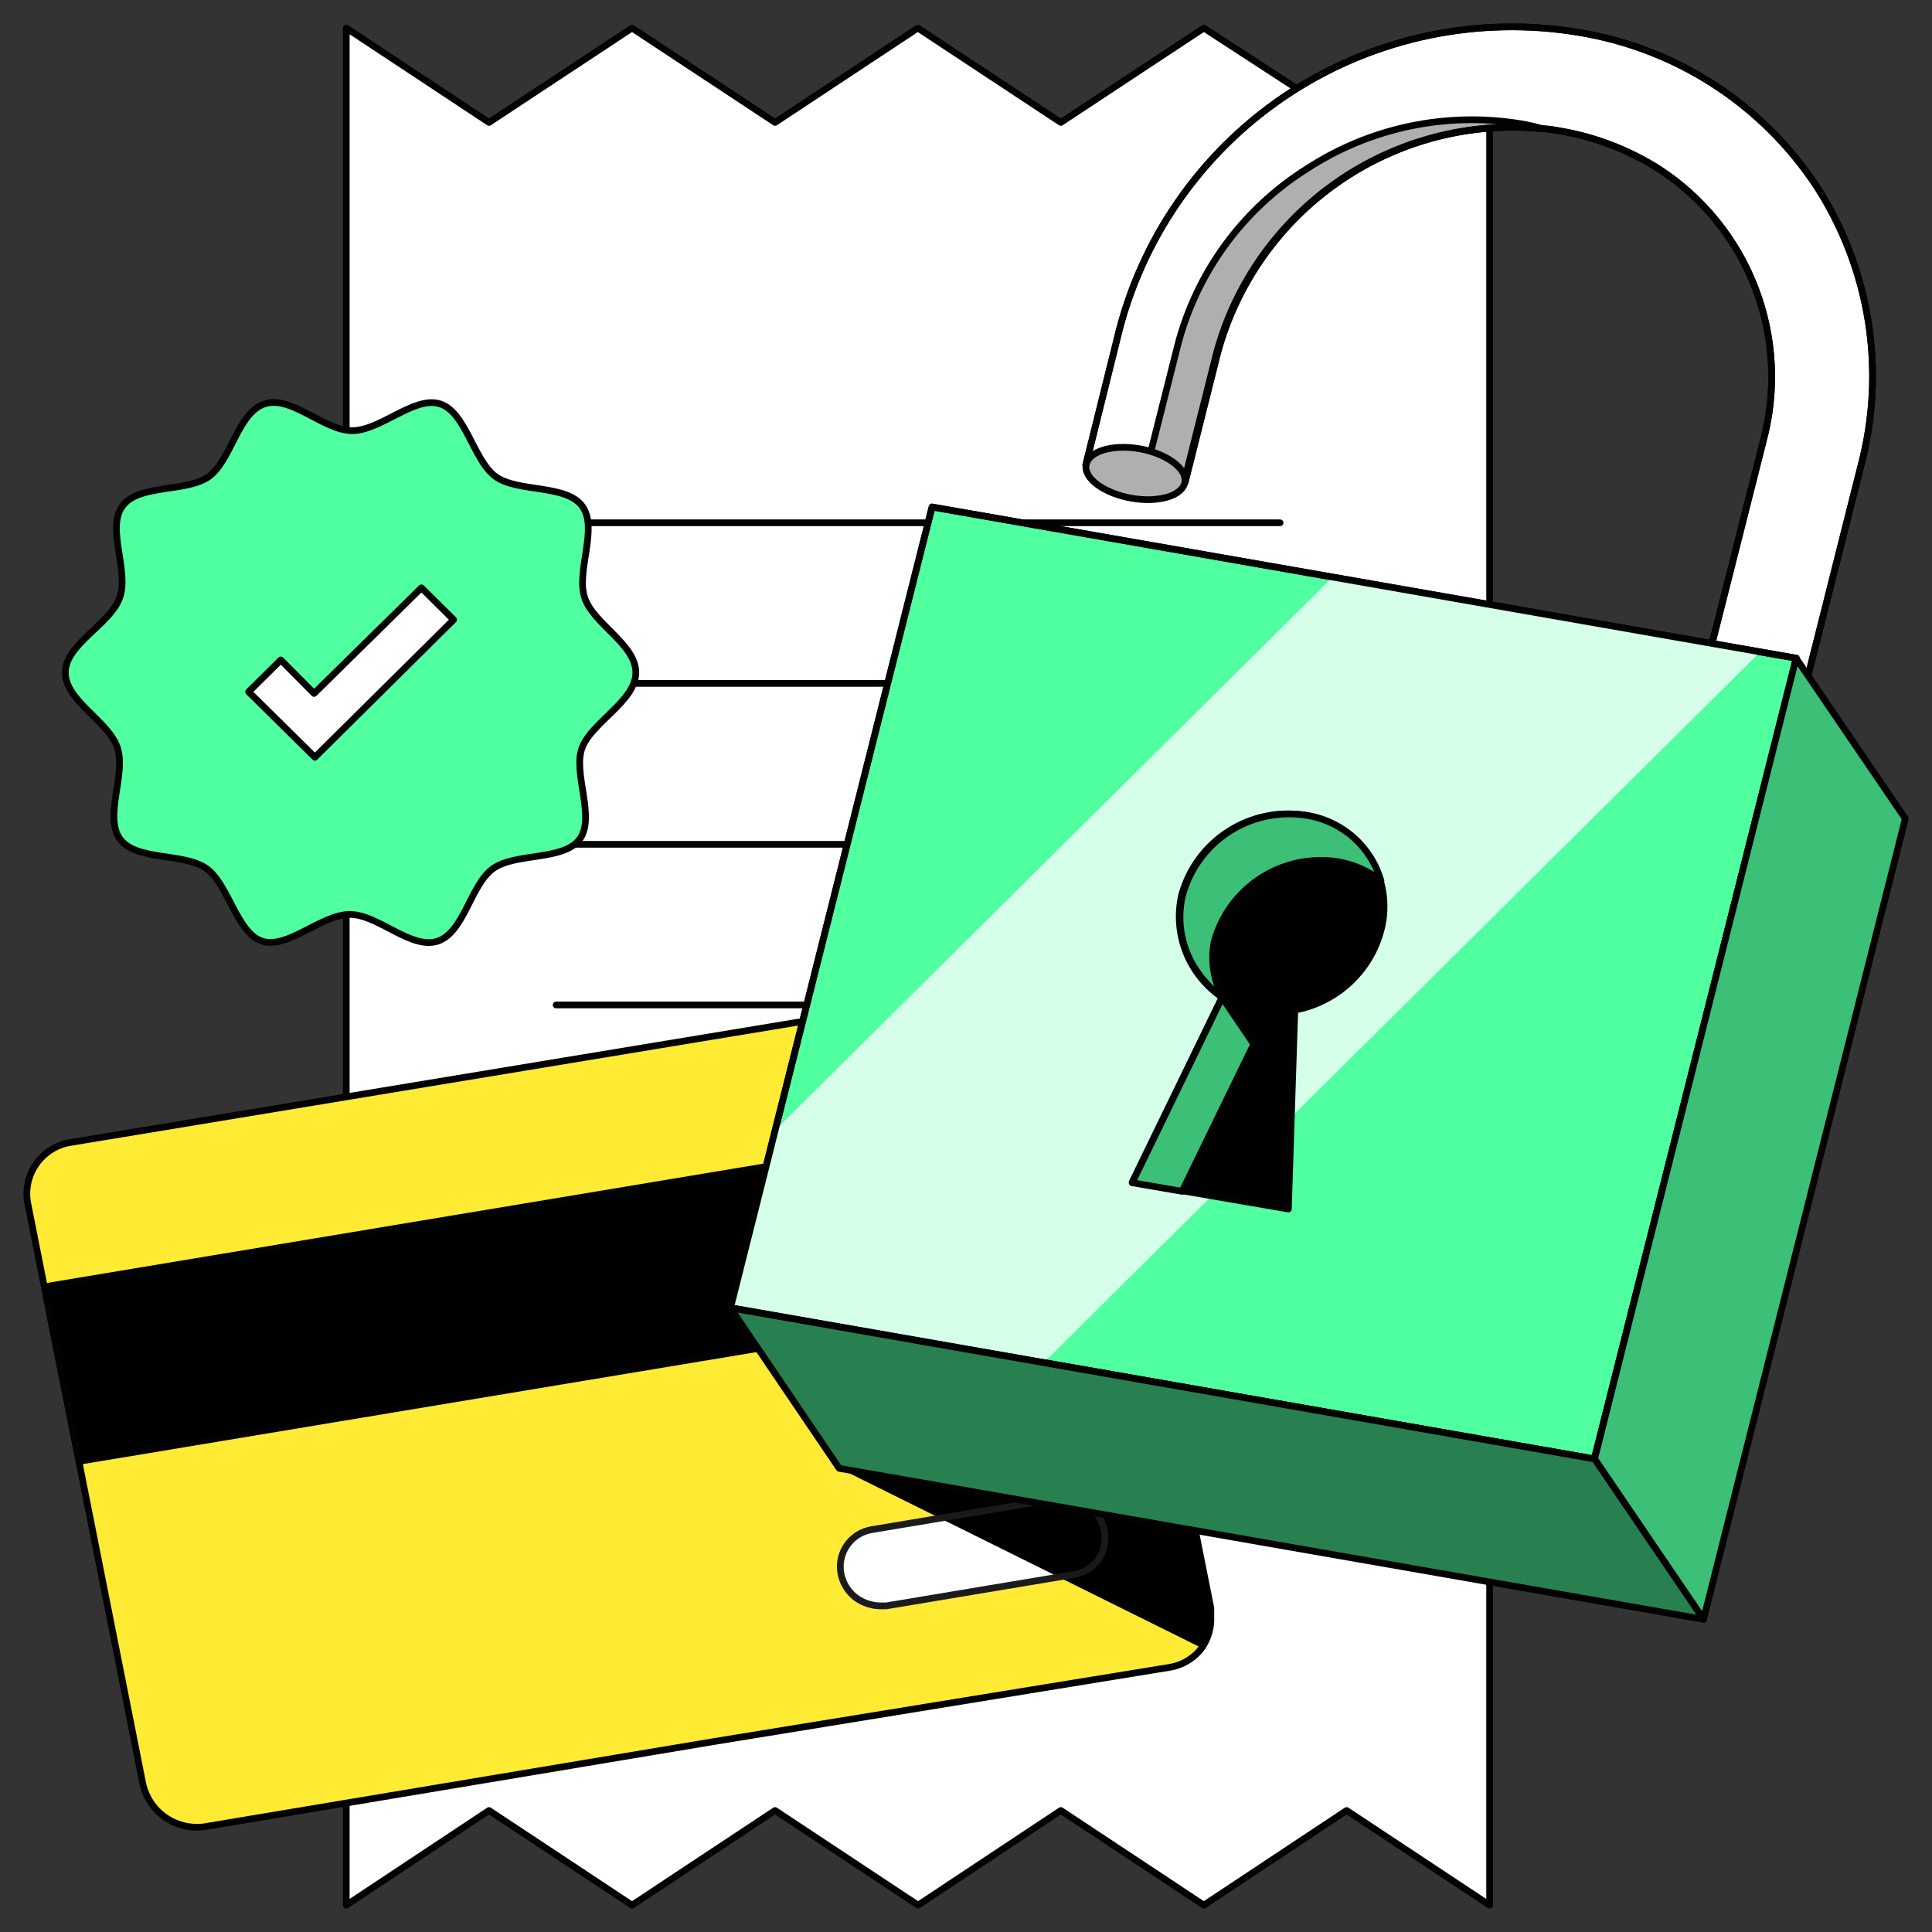 <svg width="72" height="72" viewBox="0 0 72 72" fill="none" xmlns="http://www.w3.org/2000/svg">
<rect x="0" y="0" width="72" height="72" fill="#333333" stroke="none"/>
<path d="M50.194 4.513L44.864 1.045L39.534 4.563L34.204 1.045L28.884 4.563L23.554 1.045L18.224 4.563L12.904 1.045V71L18.224 67.472L23.554 71L28.884 67.472L34.214 71L39.534 67.472L44.864 71L50.184 67.472L55.514 71V1.045L50.194 4.513Z" fill="white" stroke="#020203" stroke-width="0.25" stroke-linecap="round" stroke-linejoin="round"/>
<path d="M20.725 19.483H47.705" stroke="#020203" stroke-width="0.25" stroke-linecap="round" stroke-linejoin="round"/>
<path d="M20.725 25.469H47.705" stroke="#020203" stroke-width="0.25" stroke-linecap="round" stroke-linejoin="round"/>
<path d="M20.725 31.465H47.705" stroke="#020203" stroke-width="0.25" stroke-linecap="round" stroke-linejoin="round"/>
<path d="M20.725 37.452H47.705" stroke="#020203" stroke-width="0.25" stroke-linecap="round" stroke-linejoin="round"/>
<path d="M20.725 43.438H47.705" stroke="#020203" stroke-width="0.25" stroke-linecap="round" stroke-linejoin="round"/>
<path d="M20.725 49.434H47.705" stroke="#020203" stroke-width="0.25" stroke-linecap="round" stroke-linejoin="round"/>
<path d="M32.815 59.847C32.512 59.839 32.218 59.745 31.965 59.577C31.654 59.354 31.437 59.023 31.355 58.648C31.35 58.568 31.35 58.488 31.355 58.408C31.344 58.116 31.428 57.828 31.595 57.589C31.695 57.44 31.823 57.311 31.972 57.212C32.122 57.112 32.289 57.044 32.465 57.009L39.465 55.85C39.545 55.84 39.626 55.84 39.705 55.85C39.812 55.84 39.919 55.84 40.025 55.85C40.211 55.895 40.387 55.973 40.545 56.08C40.703 56.19 40.838 56.329 40.945 56.489C41.05 56.647 41.121 56.823 41.155 57.009C41.164 57.085 41.164 57.163 41.155 57.239C41.17 57.348 41.17 57.459 41.155 57.569C41.119 57.751 41.048 57.924 40.945 58.078C40.837 58.229 40.702 58.358 40.545 58.458C40.385 58.552 40.209 58.616 40.025 58.648L33.025 59.817H32.795" fill="#50FF9F"/>
<path d="M32.815 59.847C32.512 59.839 32.218 59.745 31.965 59.577C31.654 59.354 31.437 59.023 31.355 58.648C31.35 58.568 31.35 58.488 31.355 58.408C31.344 58.116 31.428 57.828 31.595 57.589C31.695 57.44 31.823 57.311 31.972 57.212C32.122 57.112 32.289 57.044 32.465 57.009L39.465 55.85C39.545 55.84 39.626 55.84 39.705 55.85C39.812 55.84 39.919 55.84 40.025 55.85C40.211 55.895 40.387 55.973 40.545 56.08C40.703 56.19 40.838 56.329 40.945 56.489C41.05 56.647 41.121 56.823 41.155 57.009C41.164 57.085 41.164 57.163 41.155 57.239C41.17 57.348 41.17 57.459 41.155 57.569C41.119 57.751 41.048 57.924 40.945 58.078C40.837 58.229 40.702 58.358 40.545 58.458C40.385 58.552 40.209 58.616 40.025 58.648L33.025 59.817H32.795" stroke="#020203" stroke-width="0.25" stroke-linecap="round" stroke-linejoin="round"/>
<path d="M44.785 61.416C44.495 61.8 44.069 62.058 43.595 62.136L26.595 64.904L7.595 68.082C7.087 68.144 6.574 68.016 6.154 67.723C5.735 67.43 5.44 66.991 5.325 66.493L1.025 44.797C0.945 44.303 1.06 43.797 1.345 43.385C1.63 42.973 2.064 42.688 2.555 42.588L34.105 37.372L38.535 36.642C39.044 36.562 39.564 36.682 39.987 36.976C40.41 37.271 40.703 37.717 40.805 38.221L44.355 56.07L44.505 56.819L45.125 59.927V60.237C45.146 60.657 45.026 61.072 44.785 61.416Z" fill="#FFEB34" stroke="#020203" stroke-width="0.25" stroke-linecap="round" stroke-linejoin="round"/>
<path d="M1.654 47.955L2.944 54.461L42.724 47.845L41.434 41.329L1.654 47.955Z" fill="black" stroke="#020203" stroke-width="0.25" stroke-linecap="round" stroke-linejoin="round"/>
<path d="M39.755 55.83C39.675 55.82 39.594 55.82 39.515 55.83L32.465 57.009C32.138 57.068 31.843 57.241 31.633 57.498C31.422 57.754 31.309 58.077 31.315 58.408C31.321 58.639 31.381 58.864 31.491 59.067C31.6 59.27 31.756 59.445 31.945 59.577C32.197 59.745 32.492 59.839 32.795 59.847H33.025L40.025 58.678C40.394 58.616 40.724 58.411 40.945 58.108C41.098 57.872 41.18 57.596 41.18 57.314C41.18 57.032 41.098 56.756 40.945 56.519C40.809 56.315 40.624 56.147 40.408 56.03C40.192 55.913 39.95 55.851 39.705 55.85" fill="white"/>
<path d="M39.755 55.83C39.675 55.82 39.594 55.82 39.515 55.83L32.465 57.009C32.138 57.068 31.843 57.241 31.633 57.498C31.422 57.754 31.309 58.077 31.315 58.408C31.321 58.639 31.381 58.864 31.491 59.067C31.6 59.27 31.756 59.445 31.945 59.577C32.197 59.745 32.492 59.839 32.795 59.847H33.025L40.025 58.678C40.394 58.616 40.724 58.411 40.945 58.108C41.098 57.872 41.18 57.596 41.18 57.314C41.18 57.032 41.098 56.756 40.945 56.519C40.809 56.315 40.624 56.147 40.408 56.03C40.192 55.913 39.95 55.851 39.705 55.85" stroke="#020203" stroke-width="0.25" stroke-linecap="round" stroke-linejoin="round"/>
<path d="M44.785 61.416L31.285 54.721L42.725 47.845L45.135 59.927V60.237C45.153 60.658 45.03 61.073 44.785 61.416Z" fill="black"/>
<g style="mix-blend-mode:screen" opacity="0.1">
<path d="M39.755 55.83C39.675 55.82 39.594 55.82 39.515 55.83L32.465 57.009C32.138 57.068 31.843 57.241 31.633 57.498C31.422 57.754 31.309 58.077 31.315 58.408C31.321 58.639 31.381 58.864 31.491 59.067C31.6 59.27 31.756 59.445 31.945 59.577C32.197 59.745 32.492 59.839 32.795 59.847H33.025L40.025 58.678C40.394 58.616 40.724 58.411 40.945 58.108C41.098 57.872 41.18 57.596 41.18 57.314C41.18 57.032 41.098 56.756 40.945 56.519C40.809 56.315 40.624 56.147 40.408 56.03C40.192 55.913 39.95 55.851 39.705 55.85" stroke="white" stroke-width="0.25" stroke-linecap="round" stroke-linejoin="round"/>
</g>
<path d="M67.705 6.951C66.703 5.432 65.397 4.136 63.868 3.147C62.34 2.158 60.622 1.497 58.825 1.205C55.11 0.587 51.299 1.377 48.136 3.419C44.974 5.462 42.687 8.61 41.725 12.248L40.465 17.325L42.705 17.724L44.165 17.974L45.375 13.157C46.08 10.562 47.679 8.3 49.892 6.769C52.104 5.239 54.786 4.539 57.465 4.793C57.693 4.808 57.92 4.838 58.145 4.883C59.449 5.105 60.697 5.584 61.815 6.292C63.456 7.357 64.716 8.915 65.415 10.741C66.114 12.567 66.215 14.568 65.705 16.455L62.585 28.807L66.305 29.457L69.355 17.345C69.816 15.593 69.908 13.764 69.624 11.975C69.34 10.185 68.686 8.475 67.705 6.951Z" fill="white" stroke="#020203" stroke-width="0.25" stroke-linecap="round" stroke-linejoin="round"/>
<path d="M57.465 4.793C54.78 4.529 52.088 5.224 49.867 6.755C47.647 8.287 46.041 10.555 45.335 13.157L44.125 17.974L42.665 17.724L43.885 12.887C44.587 10.162 46.304 7.806 48.685 6.302C51.045 4.756 53.901 4.153 56.685 4.613C56.948 4.657 57.209 4.718 57.465 4.793Z" fill="#AFAFAF" stroke="#020203" stroke-width="0.25" stroke-linecap="round" stroke-linejoin="round"/>
<path d="M67.705 6.951C66.703 5.432 65.397 4.136 63.868 3.147C62.34 2.158 60.622 1.497 58.825 1.205C55.11 0.587 51.299 1.377 48.136 3.419C44.974 5.462 42.687 8.61 41.725 12.248L40.465 17.325L42.705 17.724L44.165 17.974L45.375 13.157C46.08 10.562 47.679 8.3 49.892 6.769C52.104 5.239 54.786 4.539 57.465 4.793C57.693 4.808 57.92 4.838 58.145 4.883C59.449 5.105 60.697 5.584 61.815 6.292C63.456 7.357 64.716 8.915 65.415 10.741C66.114 12.567 66.215 14.568 65.705 16.455L62.585 28.807L66.305 29.457L69.355 17.345C69.816 15.593 69.908 13.764 69.624 11.975C69.34 10.185 68.686 8.475 67.705 6.951V6.951Z" stroke="#020203" stroke-width="0.25" stroke-linecap="round" stroke-linejoin="round"/>
<path d="M44.155 17.974C44.065 18.484 43.155 18.744 42.155 18.564C41.155 18.384 40.385 17.834 40.475 17.325C40.565 16.815 41.475 16.545 42.475 16.725C43.475 16.905 44.245 17.465 44.155 17.974Z" fill="#AFAFAF" stroke="#020203" stroke-width="0.25" stroke-linecap="round" stroke-linejoin="round"/>
<path d="M34.735 18.894L27.225 48.734L59.415 54.371L66.945 24.53L34.735 18.894Z" fill="#50FF9F" stroke="#020203" stroke-width="0.25" stroke-linecap="round" stroke-linejoin="round"/>
<path d="M65.605 24.29L38.895 50.783L27.225 48.734L28.895 42.109L49.665 21.502L65.605 24.29Z" fill="#D5FFE8"/>
<path d="M34.735 18.894L27.225 48.734L59.415 54.371L66.945 24.53L34.735 18.894Z" stroke="#020203" stroke-width="0.25" stroke-linecap="round" stroke-linejoin="round"/>
<path d="M48.664 30.386C49.142 30.46 49.599 30.633 50.005 30.895C50.411 31.156 50.758 31.501 51.022 31.905C51.286 32.31 51.462 32.765 51.538 33.242C51.615 33.719 51.589 34.207 51.464 34.673C51.272 35.396 50.885 36.052 50.345 36.57C49.806 37.088 49.135 37.448 48.404 37.612H48.254L48.014 45.057L42.194 44.057L45.544 37.162C44.94 36.754 44.473 36.173 44.203 35.496C43.934 34.818 43.875 34.076 44.034 33.364C44.301 32.383 44.921 31.536 45.777 30.986C46.632 30.436 47.661 30.222 48.664 30.386Z" fill="black" stroke="#020203" stroke-width="0.25" stroke-linecap="round" stroke-linejoin="round"/>
<path d="M45.544 37.172L46.724 38.911L44.054 44.397L42.194 44.077L45.544 37.172Z" fill="#3CBF77" stroke="#020203" stroke-width="0.25" stroke-linecap="round" stroke-linejoin="round"/>
<path d="M51.465 32.825C51.002 32.46 50.455 32.217 49.875 32.115C48.868 31.954 47.839 32.172 46.983 32.725C46.128 33.279 45.509 34.13 45.245 35.113C45.113 35.82 45.23 36.551 45.575 37.182C45.452 37.101 45.334 37.011 45.225 36.912C45.115 36.812 45.015 36.702 44.915 36.592C44.814 36.488 44.723 36.374 44.645 36.252C44.349 35.843 44.145 35.376 44.045 34.881C43.945 34.386 43.952 33.876 44.065 33.384C44.327 32.4 44.946 31.548 45.801 30.994C46.657 30.439 47.688 30.223 48.695 30.386C49.34 30.488 49.944 30.771 50.435 31.203C50.925 31.635 51.282 32.197 51.465 32.825Z" fill="#3CBF77" stroke="#020203" stroke-width="0.25" stroke-linecap="round" stroke-linejoin="round"/>
<path d="M66.935 24.53L59.425 54.371L63.485 60.347L71.005 30.506L66.935 24.53Z" fill="#3CBF77" stroke="#020203" stroke-width="0.25" stroke-linecap="round" stroke-linejoin="round"/>
<path d="M63.485 60.347L31.275 54.721L27.225 48.744L59.425 54.371L63.485 60.347Z" fill="#288050" stroke="#020203" stroke-width="0.25" stroke-linecap="round" stroke-linejoin="round"/>
<path d="M23.695 25.064C23.695 26.123 22.055 26.912 21.695 27.862C21.335 28.811 22.205 30.45 21.605 31.27C21.005 32.089 19.215 31.769 18.375 32.369C17.535 32.968 17.295 34.757 16.305 35.077C15.315 35.397 14.095 34.078 13.035 34.078C11.975 34.078 10.725 35.377 9.775 35.077C8.825 34.777 8.525 32.968 7.695 32.369C6.865 31.769 5.085 32.099 4.475 31.27C3.865 30.44 4.705 28.851 4.375 27.862C4.045 26.872 2.435 26.123 2.435 25.064C2.435 24.004 4.115 23.265 4.465 22.265C4.815 21.266 3.955 19.687 4.565 18.858C5.175 18.028 6.955 18.358 7.785 17.758C8.615 17.159 8.865 15.37 9.865 15.05C10.865 14.73 12.065 16.049 13.125 16.049C14.185 16.049 15.435 14.75 16.395 15.05C17.355 15.35 17.645 17.159 18.465 17.758C19.285 18.358 21.085 18.038 21.695 18.858C22.305 19.677 21.465 21.276 21.785 22.265C22.105 23.255 23.695 24.004 23.695 25.064Z" fill="#50FF9F"/>
<path d="M23.695 25.064C23.695 26.123 22.055 26.912 21.695 27.862C21.335 28.811 22.205 30.45 21.605 31.27C21.005 32.089 19.215 31.769 18.375 32.369C17.535 32.968 17.295 34.757 16.305 35.077C15.315 35.397 14.095 34.078 13.035 34.078C11.975 34.078 10.725 35.377 9.775 35.077C8.825 34.777 8.525 32.968 7.695 32.369C6.865 31.769 5.085 32.099 4.475 31.27C3.865 30.44 4.705 28.851 4.375 27.862C4.045 26.872 2.435 26.123 2.435 25.064C2.435 24.004 4.115 23.265 4.465 22.265C4.815 21.266 3.955 19.687 4.565 18.858C5.175 18.028 6.955 18.358 7.785 17.758C8.615 17.159 8.865 15.37 9.865 15.05C10.865 14.73 12.065 16.049 13.125 16.049C14.185 16.049 15.435 14.75 16.395 15.05C17.355 15.35 17.645 17.159 18.465 17.758C19.285 18.358 21.085 18.038 21.695 18.858C22.305 19.677 21.465 21.276 21.785 22.265C22.105 23.255 23.695 24.004 23.695 25.064Z" stroke="#020203" stroke-width="0.25" stroke-linecap="round" stroke-linejoin="round"/>
<path d="M15.705 21.906L11.705 25.843L10.465 24.594L9.265 25.783L11.735 28.221L16.905 23.095L15.705 21.906Z" fill="white" stroke="#020203" stroke-width="0.25" stroke-linecap="round" stroke-linejoin="round"/>
</svg>
